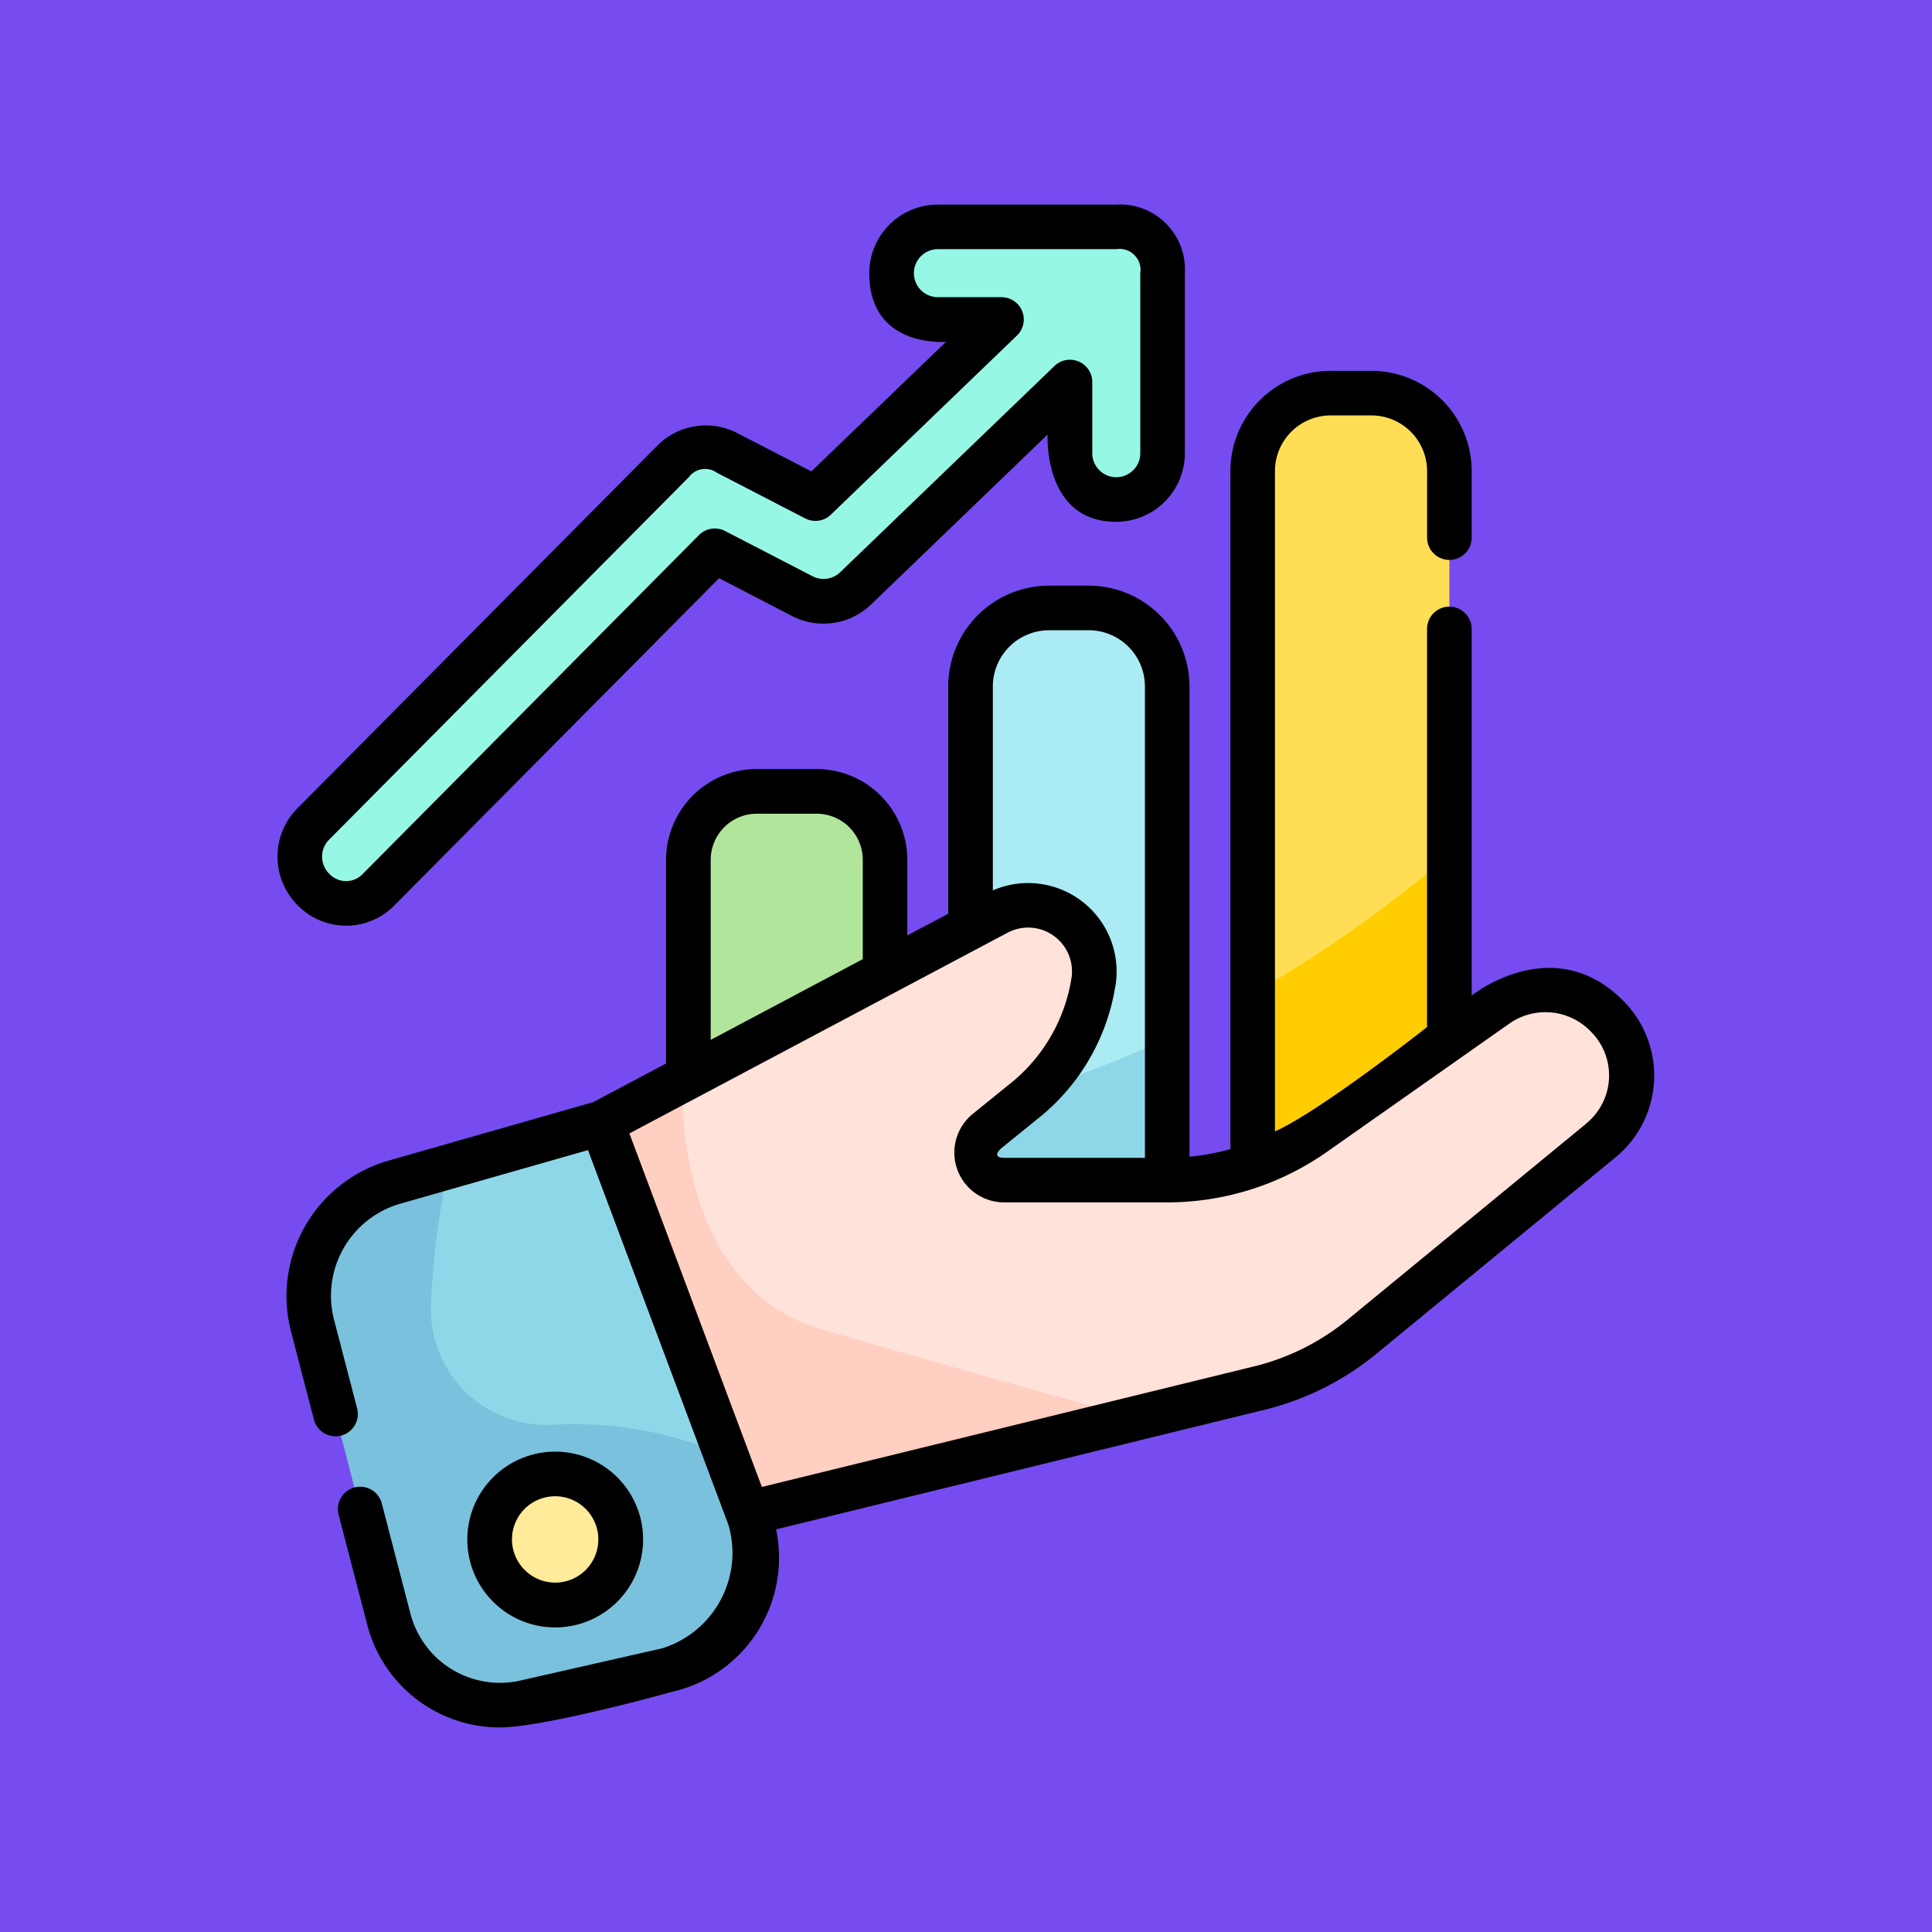 <svg xmlns="http://www.w3.org/2000/svg" xmlns:xlink="http://www.w3.org/1999/xlink" width="85" height="85" viewBox="0 0 85 85"><defs><clipPath id="a"><rect width="67" height="67" transform="translate(189 4865)" fill="#ffd41c"/></clipPath></defs><g transform="translate(-810 -7937.338)"><rect width="85" height="85" transform="translate(810 7937.338)" fill="#764cf0"/><g transform="translate(630 3081.338)" clip-path="url(#a)"><g transform="translate(192.144 4865)"><path d="M39.209,51.408H30.555V21.2a3.452,3.452,0,0,1,3.452-3.452h1.75A3.452,3.452,0,0,1,39.209,21.2Zm0,0" fill="#abebf4"/><path d="M39.209,36.672a47.025,47.025,0,0,1-8.654,3.083V51.408h8.654Zm0,0" fill="#8ed7e8"/><path d="M26.8,51.408H18.143V28.825a3.01,3.01,0,0,1,3.01-3.01h2.634a3.011,3.011,0,0,1,3.01,3.01Zm0,0" fill="#b2e59c"/><path d="M51.622,46.583H42.969V11.726A3.43,3.43,0,0,1,46.4,8.3h1.793a3.43,3.43,0,0,1,3.43,3.43Zm0,0" fill="#ffde55"/><path d="M51.622,28.605a56.465,56.465,0,0,1-8.654,6.114V46.583h8.654Zm0,0" fill="#ffcd00"/><path d="M14.326,40.4l17.4-9.236a2.91,2.91,0,0,1,4.216,3.151,8.43,8.43,0,0,1-2.886,5l-1.783,1.445a1.21,1.21,0,0,0,.761,2.15l7.151,0a11.317,11.317,0,0,0,6.515-2.06l7.992-5.62a3.757,3.757,0,0,1,4.546,5.976l-10.468,8.6a11.315,11.315,0,0,1-4.493,2.248L20.333,57.684Zm0,0" fill="#ffe2d9"/><path d="M23.966,49.474c-6.59-1.934-6.1-10.95-6.1-10.95L14.326,40.4l6.006,17.28L37.821,53.4c-3.685-1.024-9.613-2.683-13.855-3.928Zm0,0" fill="#ffcfc2"/><path d="M14.326,40.4l6.5,17.352A5.069,5.069,0,0,1,17.2,64.477L10.986,65.89a5.069,5.069,0,0,1-6.028-3.668L1.609,49.338A5.221,5.221,0,0,1,5.228,43Zm0,0" fill="#8ed7e8"/><path d="M20.828,57.756,19.814,55.05a16.768,16.768,0,0,0-7.69-1.362,5.085,5.085,0,0,1-5.309-5.237A35.092,35.092,0,0,1,7.6,42.326L5.228,43a5.221,5.221,0,0,0-3.619,6.334L4.958,62.222a5.069,5.069,0,0,0,6.028,3.668L17.2,64.477a5.069,5.069,0,0,0,3.624-6.721Zm0,0" fill="#7ac1dd"/><path d="M15.169,58.728a2.885,2.885,0,1,1-2.885-2.885A2.885,2.885,0,0,1,15.169,58.728Zm0,0" fill="#ffeb99"/><path d="M36.968.981H29.12a2.038,2.038,0,0,0,0,4.075h2.793l-8.185,7.879-3.881-2.007a2.038,2.038,0,0,0-2.383.375L1.637,27.253A2.038,2.038,0,0,0,4.53,30.123L19.3,15.235l3.849,1.991a2.039,2.039,0,0,0,2.349-.342l9.428-9.075v3.127a2.038,2.038,0,1,0,4.075,0V3.019s0,0,0-.006A1.887,1.887,0,0,0,36.968.981Zm0,0" fill="#97f7e5"/><path d="M59.241,35c-3.079-3.065-6.638-.2-6.638-.2V18.671a.981.981,0,1,0-1.963,0V36.187s-4.68,3.689-6.691,4.591V11.726A2.452,2.452,0,0,1,46.4,9.277h1.793a2.452,2.452,0,0,1,2.449,2.449v2.927a.981.981,0,1,0,1.963,0V11.726a4.417,4.417,0,0,0-4.412-4.411H46.4a4.417,4.417,0,0,0-4.412,4.411v29.83a10.3,10.3,0,0,1-1.8.334V21.2a4.439,4.439,0,0,0-4.433-4.434h-1.75A4.439,4.439,0,0,0,29.574,21.2v10l-1.8.954V28.825a4,4,0,0,0-3.992-3.992H21.152a4,4,0,0,0-3.991,3.992v8.963l-3.2,1.7-9,2.572a6.2,6.2,0,0,0-4.3,7.524l1.007,3.873a.981.981,0,0,0,1.9-.494L2.559,49.091A4.215,4.215,0,0,1,5.5,43.948L13.725,41.6l6.184,16.5a4.4,4.4,0,0,1-2.922,5.42l-6.218,1.412a4.069,4.069,0,0,1-4.861-2.958L4.646,57.117a.982.982,0,0,0-1.9.494l1.263,4.857A6.019,6.019,0,0,0,9.84,67c1.983,0,7.582-1.566,7.582-1.566A6.048,6.048,0,0,0,22,58.286L43.51,53.02a12.377,12.377,0,0,0,4.883-2.444l10.468-8.6A4.655,4.655,0,0,0,59.241,35ZM34.007,18.728h1.75A2.474,2.474,0,0,1,38.228,21.2v20.74l-6.193,0c-.569-.005-.175-.381-.144-.406l1.783-1.445a9.326,9.326,0,0,0,3.23-5.571,3.892,3.892,0,0,0-5.367-4.344V21.2a2.474,2.474,0,0,1,2.471-2.471Zm-14.883,10.1A2.031,2.031,0,0,1,21.152,26.8h2.634a2.031,2.031,0,0,1,2.029,2.029v4.37l-6.691,3.552ZM57.615,40.459l-10.468,8.6a10.4,10.4,0,0,1-4.1,2.053L21.375,56.419,15.547,40.867l16.639-8.832a1.929,1.929,0,0,1,2.795,2.088,7.418,7.418,0,0,1-2.542,4.438l-1.783,1.445A2.191,2.191,0,0,0,32.034,43.9l7.151,0h0a12.238,12.238,0,0,0,7.075-2.239l7.991-5.62a2.765,2.765,0,0,1,3.582.33,2.724,2.724,0,0,1-.223,4.085Zm0,0"/><path d="M16.15,58.729A3.867,3.867,0,1,0,12.283,62.6,3.871,3.871,0,0,0,16.15,58.729Zm-5.77,0a1.9,1.9,0,1,1,1.9,1.9A1.906,1.906,0,0,1,10.38,58.729Zm0,0"/><path d="M5.226,30.815,19.493,16.438,22.7,18.1a3.018,3.018,0,0,0,3.481-.507l7.766-7.475s-.214,3.839,3.02,3.839a3.023,3.023,0,0,0,3.019-3.02V3.019c0-.009,0-.019,0-.029A2.857,2.857,0,0,0,36.968,0H29.12A3.022,3.022,0,0,0,26.1,3.019c0,3.319,3.377,3.019,3.377,3.019l-5.924,5.7L20.3,10.057a3.007,3.007,0,0,0-3.53.555L.94,26.562a3.023,3.023,0,0,0,.016,4.27,2.977,2.977,0,0,0,4.27-.016ZM2.333,27.944l15.828-15.95A.892.892,0,0,1,19.4,11.8l3.88,2.007a.981.981,0,0,0,1.132-.165l8.185-7.879a.981.981,0,0,0-.68-1.688H29.12a1.056,1.056,0,0,1,0-2.113h7.848a.922.922,0,0,1,1.056,1.05c0,.009,0,.017,0,.027v7.9a1.056,1.056,0,1,1-2.112,0V7.809A.982.982,0,0,0,34.25,7.1l-9.428,9.075a1.056,1.056,0,0,1-1.218.177l-3.849-1.991a.982.982,0,0,0-1.148.18L3.833,29.432a1.012,1.012,0,0,1-1.494.006,1.057,1.057,0,0,1-.006-1.494Zm0,0"/></g></g></g></svg>